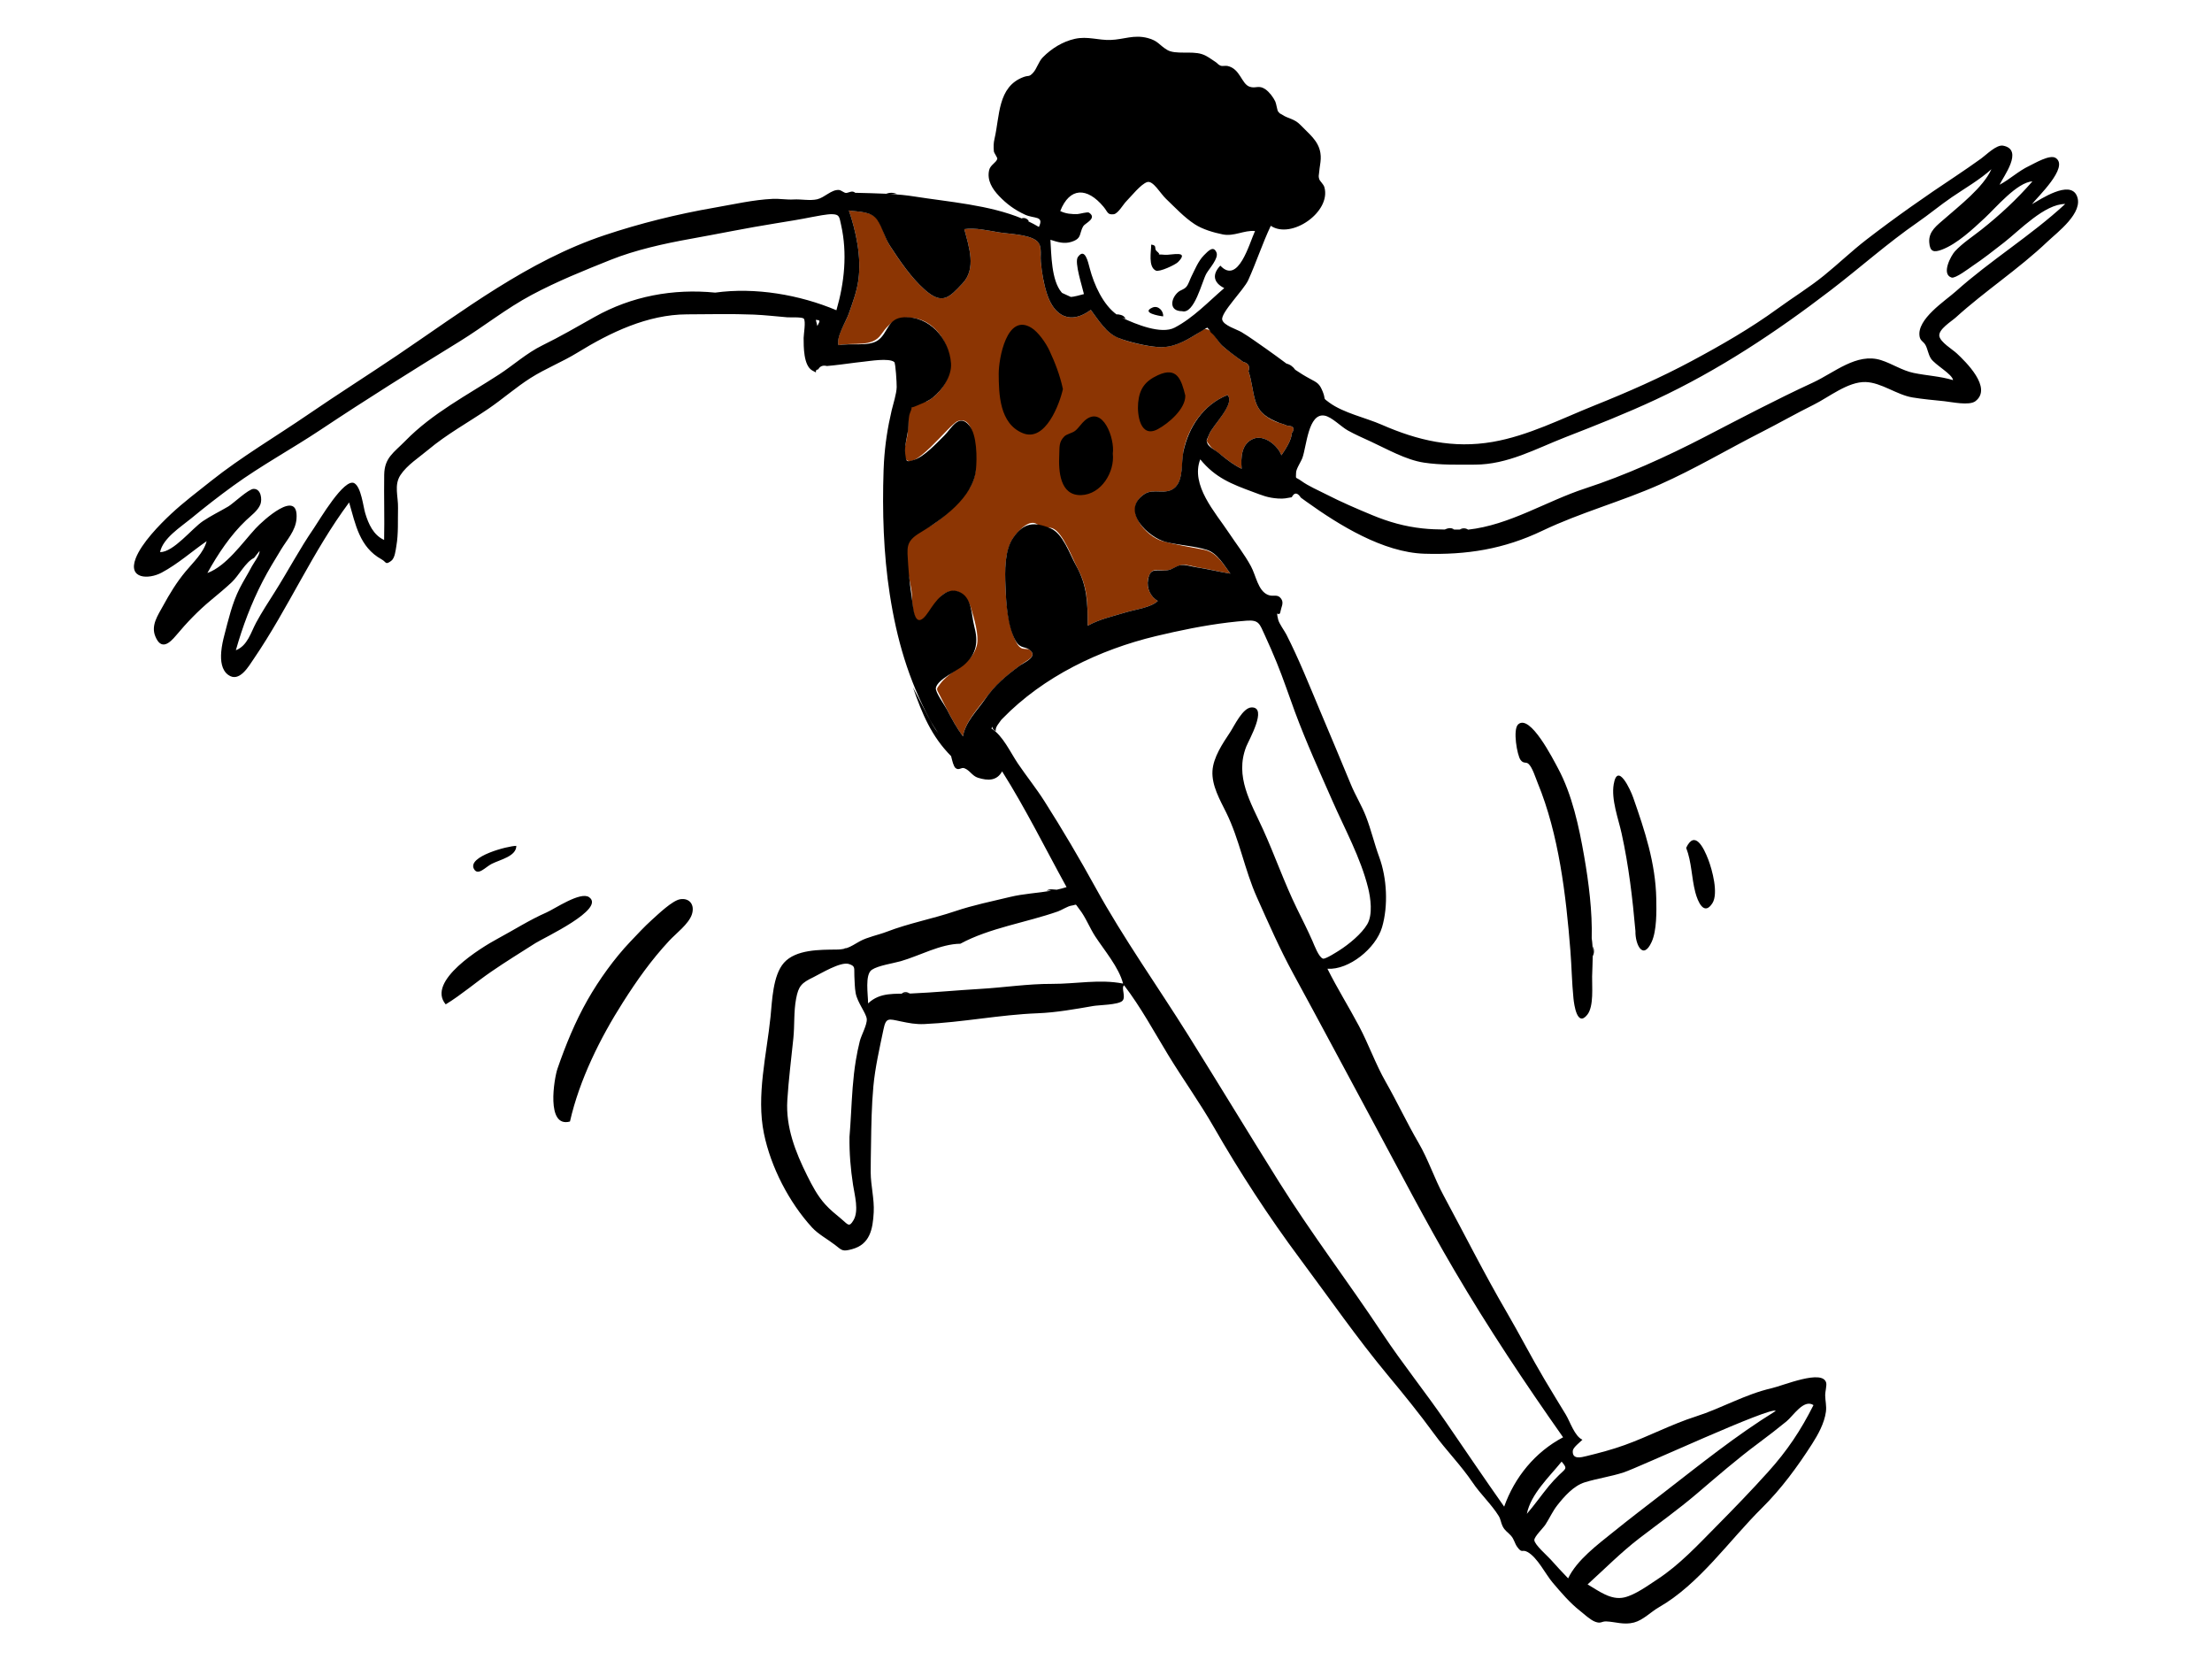 <svg width="917" height="688" viewBox="0 0 917 688" fill="none" xmlns="http://www.w3.org/2000/svg">
<path fill-rule="evenodd" clip-rule="evenodd" d="M508.879 163.74C499.353 167.522 492.953 176.344 490.744 186.227C489.721 190.796 490.691 197.77 487.698 201.454C484.114 205.862 478.543 202.046 474.413 204.809C464.991 211.112 475.08 222.491 482.101 224.364C487.699 225.858 493.395 226.773 499.024 227.864C504.31 228.887 506.891 233.559 510.064 237.792C505.681 237.062 501.382 235.958 496.975 235.262C495.078 234.962 492.327 234.019 490.352 234.14C487.969 234.288 486.449 235.948 484.185 236.341C480.293 237.017 477.616 234.518 476.083 239.41C474.954 243.014 476.749 247.322 479.976 249.101C477.124 251.891 470.546 252.642 466.816 253.8C461.413 255.476 455.916 256.565 450.905 259.395C450.905 250.586 451.014 243.613 446.711 235.555C444.623 231.644 440.64 220.657 436.37 219.022C435.087 218.53 433.275 218.801 431.936 218.402C430.545 217.987 429.776 216.777 428.218 216.736C425.383 216.66 422.323 219.971 420.64 222.134C416.385 227.606 416.551 236.36 416.814 242.951C417.085 249.764 417.774 258.317 420.558 264.62C421.204 266.084 421.868 267.73 423.279 268.61C424.305 269.249 426.216 268.745 427.005 269.471C429.869 272.111 425.891 273.623 423.681 275.239C418.035 279.368 413.157 283.369 409.026 288.912C405.538 293.591 400.098 299.27 399.206 305.267C395.367 300.07 392.668 294.206 389.724 288.487C388.052 285.239 388.016 285.897 389.794 283.437C391.181 281.52 393.617 279.525 395.596 278.185C399.644 275.445 403.829 272.495 405.017 267.281C405.915 263.338 403.768 256.052 402.537 252.062C400.963 246.964 396.851 243.053 391.577 246.03C387.671 248.237 385.792 256.125 382.004 257.229C377.731 258.475 378.319 248.115 377.924 245.24C377.191 239.877 374.356 230.858 376.128 225.59C377.508 221.489 384.162 219.303 387.618 216.808C392.752 213.102 397.814 208.383 401.424 203.145C405.125 197.773 404.798 192.302 404.135 186.041C403.748 182.389 403.147 172.45 397.053 174.558C393.545 175.771 377.868 197.113 375.093 189.539C374.311 187.403 376.001 182.02 376.298 179.557C376.515 177.762 376.48 169.205 377.692 168.013C378.157 167.554 383.654 166.813 384.856 166.074C387.737 164.298 389.901 161.971 391.635 159.076C397.377 149.488 390.848 134.501 380.058 132.095C373.023 130.526 369.22 132.993 365.283 138.659C361.472 144.143 353.994 141.772 347.633 143.094C346.436 139.838 350.646 133.432 351.76 130.295C353.399 125.673 355.209 120.874 355.863 115.998C357.136 106.482 354.941 96.218 351.922 87.25C355.544 87.805 360.692 87.585 363.184 90.294C365.683 93.007 366.792 98.578 368.902 101.84C372.973 108.132 377.652 114.998 383.255 120.002C390.572 126.535 393.465 123.484 399.073 117.417C404.757 111.268 401.778 102.589 399.758 94.996C404.357 94.306 409.672 95.6 414.193 96.328C418.29 96.987 425.977 97.136 429.454 99.611C432.055 101.462 431.131 103.48 431.384 107.119C431.726 112.041 432.499 117.017 433.997 121.731C437.043 131.323 443.924 134.615 452.196 128.444C455.07 132.3 458.191 137.4 462.629 139.586C466.984 141.735 475.081 143.502 479.956 143.856C486.092 144.3 490.994 141.571 496.068 138.471C498.551 136.954 499.25 135.709 501.418 136.9C503.02 137.781 505.136 141.944 506.763 143.382C508.585 144.993 510.59 146.475 512.543 147.921C513.454 148.67 514.4 149.373 515.381 150.027C517.539 150.543 518.265 151.824 517.557 153.869C518.922 157.809 519.185 161.983 520.338 165.965C521.7 170.669 524.935 173.232 529.283 174.967C530.791 175.396 532.273 175.905 533.727 176.493C536.318 176.544 536.907 177.592 535.491 179.636C535.49 182.384 532.7 186.562 531.207 188.725C529.741 184.651 524.074 180.114 519.678 181.842C514.566 183.85 514.368 189.724 514.731 194.318C511.538 192.815 508.794 190.646 506.064 188.448C504.737 187.38 502.541 186.141 501.565 184.715C499.875 182.243 500.023 183.525 501.212 180.173C502.526 176.466 512.258 167.346 508.879 163.74Z" fill="#8C3503"/>
<path fill-rule="evenodd" clip-rule="evenodd" d="M475.771 15.76C480.181 16.913 480.531 18.712 483.874 20.695C487.277 22.715 493.781 21.068 498.121 22.398C500.398 23.097 501.802 24.36 503.748 25.582C504.927 26.323 504.78 26.717 506.018 27.231C506.662 27.497 508.114 27.176 508.875 27.342C514.152 28.496 514.624 34.708 517.985 35.926C520.571 36.864 521.788 35.047 524.628 37.045C526.232 38.175 527.818 40.283 528.666 42.037C529.082 42.898 529.486 45.793 529.848 46.223C530.992 47.585 530.528 46.845 531.639 47.609C533.924 49.179 536.612 49.169 539.12 51.814C542.523 55.403 546.577 58.247 547.386 63.43C547.523 64.309 547.551 65.118 547.517 65.896L547.488 65.437C547.548 66.454 547.609 67.469 547.668 68.485C547.617 67.622 547.565 66.759 547.515 65.897C547.441 67.638 547.057 69.222 546.902 71.082C546.749 72.913 546.506 72.919 546.891 74.232C547.151 75.116 548.671 76.307 549.038 77.611C551.92 87.835 535.337 99.351 526.81 93.6C523.328 100.964 520.817 108.713 517.469 116.116C515.636 120.173 505.987 129.662 506.685 132.547C507.259 134.924 512.749 136.522 514.665 137.667C518.136 139.745 521.498 142.251 524.829 144.547C527.723 146.542 530.498 148.665 533.317 150.719L533.22 150.694C534.833 151.066 536.032 151.989 536.95 153.283C538.88 154.593 540.861 155.833 542.942 156.943C546.144 158.653 546.998 158.985 548.368 162.396C549.772 165.886 548.021 164.667 551.08 166.897C557.024 171.229 566.077 173.113 572.809 176.06C587.743 182.592 602.371 186.019 618.79 183.179C633.532 180.629 647.306 173.556 661.103 168.033C674.762 162.566 688.369 156.584 701.317 149.64C713.563 143.072 725.685 136.124 736.984 127.897C743.316 123.287 750.009 119.18 756.094 114.253C762.074 109.413 767.646 104.043 773.718 99.354C785.615 90.166 798.162 81.37 810.721 73.044C814.3 70.672 817.813 68.2 821.311 65.711C823.418 64.212 827.639 59.849 830.424 60.389C839.117 62.071 830.41 73.304 828.942 76.59C833.237 74.296 836.739 70.906 841.207 68.792C843.492 67.71 849.81 63.884 852.224 65.496C857.894 69.279 844.51 81.753 842.355 84.648C845.942 82.602 858.019 74.501 860.951 81.131C864.021 88.072 852.859 96.3 848.793 100.168C836.799 111.577 822.947 120.561 810.745 131.634C809.061 133.161 803.546 136.526 803.961 139.278C804.349 141.849 809.419 144.819 811.234 146.526C814.804 149.88 826.133 160.797 818.919 166.304C816.374 168.246 809.116 166.639 806.072 166.317C801.612 165.847 797.219 165.484 792.795 164.745C786.292 163.658 779.916 158.558 773.405 158.365C766.086 158.149 758.204 164.625 751.907 167.749C744.51 171.418 737.403 175.481 730.041 179.229C715.987 186.383 702.572 194.399 688.069 200.846C672.168 207.916 655.115 212.49 639.41 220.001C623.428 227.645 608.021 230.074 590.515 229.534C573.429 229.007 555.163 217.688 541.639 207.994C540.858 207.429 540.076 206.864 539.296 206.299C537.846 204.086 536.581 204.029 535.501 206.125C533.306 206.484 532.397 206.826 529.781 206.642C525.507 206.343 523.372 205.381 519.451 203.931C510.566 200.646 503.852 198.083 497.571 190.413C493.454 201.12 503.834 212.418 509.391 220.798C512.453 225.416 515.936 229.821 518.575 234.702C520.718 238.667 521.492 244.827 525.593 246.569C528.043 247.61 529.558 245.888 531.209 248.358C532.287 249.97 531.107 251.821 530.896 253.184C530.357 256.647 528.685 251.767 529.883 256.874C530.262 258.487 532.531 261.562 533.286 263.043C538.431 273.139 542.627 283.702 547.028 294.146C551.407 304.535 555.747 314.825 560.037 325.233C561.888 329.725 564.485 333.865 566.25 338.405C568.402 343.94 569.725 349.721 571.775 355.299C574.957 363.959 575.567 375.412 572.941 384.365C570.37 393.131 559.203 402.143 550.302 401.582C554.423 409.831 559.097 417.249 563.391 425.351C567.415 432.942 570.226 441.05 574.401 448.367C579.154 456.697 583.305 465.586 588.072 473.746C592.098 480.638 594.625 488.487 598.407 495.49C607.03 511.455 615.343 528.055 624.587 543.896C629.965 553.111 634.811 562.592 640.268 571.777C643.185 576.688 646.167 581.556 649.139 586.435C650.854 589.252 652.795 595.44 656.014 596.802C655.088 597.769 652.119 599.989 652.012 601.399C651.728 605.153 655.524 604.115 657.651 603.597C663.051 602.282 668.253 600.904 673.473 599.03C683.469 595.442 692.984 590.363 703.092 587.144C713.588 583.799 723.478 577.965 734.372 575.479C739.328 574.349 755.63 567.397 757.067 573.227C757.339 574.33 756.628 576.98 756.64 578.317C756.66 580.682 757.278 582.792 756.942 585.25C756.295 589.957 753.711 594.659 751.192 598.588C745.162 607.993 738.402 617.214 730.453 625.077C716.825 638.561 704.507 656.643 687.69 666.269C684.354 668.18 681.191 671.565 677.419 672.57C673.229 673.685 669.669 672.282 665.923 672.125C663.863 672.039 663.751 673.186 661.268 672.251C659.228 671.482 656.606 669 654.941 667.686C650.74 664.37 647.191 660.171 643.723 656.106C640.656 652.511 637.407 645.648 633.257 643.352C630.951 642.077 631.075 644.123 629.006 641.286C627.863 639.719 627.759 638.118 626.347 636.546C624.841 634.87 623.89 634.632 622.893 632.608C622.196 631.194 622.169 629.817 621.269 628.365C618.273 623.534 613.744 619.39 610.532 614.611C605.733 607.469 599.569 601.294 594.519 594.357C588.475 586.057 581.754 577.79 575.197 569.903C562.567 554.708 550.953 537.949 538.993 521.894C526.055 504.528 513.972 485.991 503.182 467.19C497.4 457.113 490.406 447.361 484.334 437.4C478.397 427.663 472.932 417.461 465.989 408.426C464.651 409.485 466.913 413.328 465.268 414.903C463.548 416.553 455.494 416.618 453.296 416.998C445.79 418.295 437.797 419.737 430.168 420.027C414.459 420.623 398.969 423.815 383.135 424.503C379.596 424.657 376.79 424.097 373.377 423.386C368.258 422.318 367.297 421.706 366.249 426.739C364.654 434.396 362.768 442.584 362.062 450.343C361.333 458.359 361.202 466.382 361.09 474.432C361.038 478.268 360.934 482.108 360.952 485.944C360.979 491.521 362.496 496.963 362.206 502.531C361.837 509.627 360.592 515.798 353.283 517.798C349.195 518.916 349.113 518.346 346.224 516.098C343.187 513.737 339.176 511.604 336.618 508.805C327.109 498.403 319.576 483.831 316.706 469.924C313.454 454.164 317.831 437.173 319.426 421.503C320.097 414.917 320.355 404.332 324.99 399.1C329.942 393.51 340.052 393.697 346.708 393.622C348.228 393.605 349.401 393.451 350.416 393.181C350.186 393.161 349.956 393.149 349.729 393.155L351.024 393.001C352.842 392.402 354.228 391.408 356.468 390.172C359.614 388.437 364.169 387.558 367.569 386.25C376.81 382.692 386.541 380.896 395.902 377.738C403.472 375.184 410.993 373.683 418.68 371.822C424.305 370.459 430.173 370.2 435.812 369.239C435.168 369.164 434.524 369.088 433.894 369.174C435.23 368.303 436.682 368.778 438.095 368.804C439.465 368.513 440.817 368.164 442.144 367.731C433.304 351.664 425.229 335.284 415.432 319.751C413.291 323.662 409.66 323.732 405.41 322.396C403.032 321.648 402.042 319.298 399.816 318.461C398.428 317.939 397.599 319.522 396.145 318.393C395.298 317.738 394.779 315.421 394.285 313.437C386.12 305.195 382.254 295.846 378.477 284.962C381.252 290.118 383.787 295.428 386.659 300.53C387.31 301.688 388.141 302.861 389.029 304.049L388.772 303.669C387.591 301.917 386.442 300.137 385.432 298.238C376.517 281.473 371.762 265.027 368.855 246.321C366.252 229.571 365.721 211.885 366.293 194.954L366.191 197.12C366.226 196.383 366.261 195.645 366.296 194.907L366.293 194.954C366.333 193.774 366.389 192.603 366.461 191.439L366.46 191.439C366.905 184.217 367.961 177.283 369.64 170.139C370.296 167.347 371.667 163.237 371.726 160.463C371.762 158.778 371.277 150.539 370.729 150.08C368.608 148.3 360.36 149.686 358.031 149.927C353.791 150.367 349.577 151.034 345.338 151.479C344.486 151.561 343.633 151.643 342.781 151.724C341.144 151.305 339.949 151.769 339.198 153.116C336.968 153.508 339.786 155.356 336.68 153.547C333.072 151.447 333.163 143.633 333.15 140.089C333.144 138.748 334.136 133.078 333.212 132.089C332.5 131.327 327.618 131.633 326.398 131.532C321.76 131.154 317.092 130.593 312.441 130.407C303.259 130.038 293.941 130.267 284.76 130.307C268.444 130.377 252.99 137.806 239.362 146.194C233.069 150.067 226.123 152.764 219.909 156.718C213.796 160.609 208.426 165.387 202.419 169.474C194.02 175.187 185.217 179.976 177.428 186.516C173.698 189.646 168.746 192.777 166.014 196.921C163.269 201.083 165.118 205.791 165.003 210.565C164.878 215.737 165.204 221.222 164.318 226.29C164.011 228.048 163.738 231.398 162.119 232.547C159.651 234.3 160.273 233.019 158.157 231.85C149.002 226.787 147.376 217.311 144.736 208.275C129.605 228.588 119.548 252.05 105.24 273.047C103.049 276.263 99.231 283.076 94.63 279.776C91.862 277.791 91.396 273.923 91.716 270.191L91.719 271.228C91.715 270.236 91.712 269.248 91.709 268.261C91.712 268.903 91.715 269.544 91.717 270.185C91.931 267.68 92.499 265.238 92.963 263.467C94.701 256.827 96.222 250.038 99.35 243.888C100.918 240.806 102.792 237.886 104.382 234.817C105.196 233.249 107.721 230.129 107.61 228.368C106.85 229.332 106.093 230.294 105.333 231.259C101.762 232.982 99.039 238.56 96.089 241.335C93.405 243.859 90.357 246.372 87.459 248.782C82.142 253.2 77.524 258 73.018 263.382C70.283 266.647 66.818 269.753 64.381 263.768C62.518 259.194 65.439 255.088 67.575 251.18C70.367 246.071 73.175 241.446 76.883 236.962C80.025 233.166 84.436 229.118 85.667 224.334C79.407 228.676 73.792 233.742 67.023 237.369C61.636 240.254 52.936 240.096 56.256 231.444C58.667 225.164 66.096 217.532 71.003 212.958C76.103 208.203 81.959 203.782 87.436 199.424C100.169 189.293 114.367 180.97 127.797 171.769C140.06 163.368 152.6 155.439 164.783 147.215C192.139 128.748 218.921 108.1 250.618 97.502C265.338 92.58 280.821 88.745 296.085 86.101C303.961 84.737 312.38 82.789 320.349 82.437C323.287 82.307 326.123 82.861 329.028 82.686C332.048 82.504 335.782 83.3 338.754 82.612C341.882 81.888 344.64 78.546 347.749 78.75C348.775 78.818 349.724 79.895 350.76 79.998C350.76 79.998 350.76 79.998 350.76 79.997C352.051 79.859 353.314 78.819 354.531 79.918C354.53 79.918 354.53 79.918 354.531 79.918C358.844 80.043 363.151 80.102 367.444 80.317L367.254 80.398C368.8 79.703 370.344 79.818 371.887 80.408C370.92 80.406 369.954 80.404 368.988 80.402C372.326 80.601 375.654 80.911 378.968 81.437C393.342 83.717 410.115 84.915 423.832 90.648C423.769 90.58 423.709 90.508 423.648 90.434C424.871 90.175 425.798 90.653 426.537 91.597C426.407 91.635 426.281 91.663 426.158 91.681C427.717 92.411 429.228 93.209 430.686 94.082C432.9 89.323 428.762 90.758 424.915 88.981C420.665 87.019 417.316 84.567 414.139 81.225C411.422 78.369 409.098 74.804 410.046 70.547C410.537 68.346 412.99 67.471 413.426 65.858C413.574 65.309 412.071 63.48 412.009 62.692C411.859 60.806 411.854 59.361 412.288 57.504C414.496 48.09 413.543 36.007 424.225 31.968C426.537 31.095 426.487 32.066 428.204 30.248C429.866 28.489 430.485 25.569 432.386 23.671C436.02 20.042 440.562 17.214 445.594 16.099C450.87 14.928 455.338 16.743 460.41 16.565C465.912 16.372 470.019 14.256 475.771 15.76ZM740.642 589.166C736.876 592.236 732.984 595.258 729.081 598.15C720.151 604.77 711.832 612.012 703.372 619.22C695.718 625.74 687.522 631.58 679.553 637.699C671.979 643.514 665.237 650.371 658.15 656.78C662.766 659.476 667.786 663.452 673.363 662.171C677.89 661.13 683.235 657.192 687.139 654.634C696.23 648.682 703.832 640.474 711.426 632.797C718.871 625.272 725.983 617.924 733.012 610.117C740.914 601.339 746.503 592.973 751.792 582.456C747.764 579.782 743.343 586.966 740.642 589.166ZM673.089 610.36C667.779 612.081 662.275 612.835 656.981 614.463C652.376 615.879 648.431 620.347 645.529 624.058C643.623 626.495 642.374 629.362 640.669 631.987C639.704 633.473 636.02 636.967 636.066 638.419C636.125 640.293 641.542 644.993 642.817 646.433C645.179 649.1 647.607 651.707 650.079 654.272C653.71 646.636 662.397 640.226 668.881 634.989C675.607 629.554 682.664 624.175 689.63 618.793C705.011 606.908 719.492 595.178 736.103 584.895C735.104 582.495 679.265 608.356 673.089 610.36ZM647.381 605.879C642.311 612.173 634.613 619.28 632.965 627.53C636.16 623.845 638.984 619.795 642.076 616.016C643.421 614.374 644.82 612.91 646.331 611.418C649.098 608.683 649.977 608.929 647.381 605.879ZM516.775 257.29C506.64 258.049 496.396 259.833 486.41 262.028L485.95 262.027C486.683 262.027 487.404 262.029 488.127 262.031C487.552 262.031 486.977 262.03 486.406 262.029C483.995 262.558 481.598 263.112 479.221 263.681C455.808 269.288 432.54 280.453 415.635 297.831L415.068 298.419C414.28 299.67 412.445 301.419 412.81 303.103C411.665 302.383 411.304 301.762 411.417 301.202C411.257 301.435 411.115 301.686 410.994 301.961C415.785 304.972 418.845 311.886 422.009 316.553C425.577 321.815 429.572 326.762 432.988 332.136C440.413 343.818 447.533 355.883 454.205 368.014C465.753 389.008 479.972 408.935 492.673 429.252C505.352 449.537 517.451 469.527 530.126 489.785C543.619 511.349 559.098 531.666 573.037 552.688C581.348 565.222 590.84 576.98 599.355 589.397C607.411 601.147 615.355 612.898 623.562 624.544C627.891 612.386 636.33 601.946 647.991 595.796C632.111 573.257 616.915 550.417 602.935 526.626C590.891 506.13 580.27 485.568 569.086 464.822C558.068 444.383 547.197 423.926 536.062 403.503C530.501 393.304 525.817 382.587 521.046 371.931C515.97 360.592 513.837 347.966 508.342 336.841C505.773 331.64 502.292 325.636 502.634 319.61C502.957 313.928 506.905 308.127 509.941 303.548C511.744 300.83 515.199 293.274 518.908 293.237C525.602 293.171 517.671 306.841 516.623 309.532C511.798 321.924 518.514 332.638 523.565 343.739C528.497 354.58 532.418 365.955 537.666 376.668C539.869 381.165 542.106 385.555 544.111 390.117C544.804 391.693 546.706 396.869 548.467 397.381C549.475 397.674 554.472 394.44 555.242 393.948C559.153 391.454 564.483 387.119 566.83 383.08C569.153 379.083 568.211 372.26 567.145 367.985C564.052 355.567 557.539 343.755 552.419 332.106C547.045 319.878 541.406 307.493 536.775 294.962C534.272 288.192 532.019 281.362 529.282 274.675C527.727 270.873 526.1 267.102 524.371 263.377C522.174 258.642 522.008 256.898 516.775 257.29ZM337.198 405.08C332.32 407.439 331.026 408.687 330.032 413.979C328.998 419.479 329.456 424.907 328.888 430.436L328.884 430.473L328.813 431.444C328.837 431.124 328.86 430.803 328.883 430.483L328.888 430.436C328.003 439.029 326.913 447.621 326.387 456.114C325.698 467.218 329.767 477.583 334.592 487.27C336.716 491.535 338.88 495.678 342.101 499.249C344.079 501.442 346.372 503.303 348.643 505.176C351.517 507.543 351.954 509.004 353.83 505.796C356.134 501.853 354.296 495.452 353.643 491.198C352.613 484.49 352.078 478.089 352.162 471.275C352.421 468.202 352.604 465.124 352.777 462.046C352.775 461.797 352.773 461.548 352.772 461.299L352.778 462.04C353.2 454.519 353.561 446.996 354.797 439.533C355.242 436.85 355.779 434.179 356.445 431.543C357.053 429.136 359.521 424.771 359.323 422.41C359.123 420.029 355.417 415.586 354.717 411.628C354.317 409.358 354.312 406.953 354.186 404.66C354.002 401.336 354.797 400.531 351.92 399.606C348.483 398.5 340.148 403.654 337.198 405.08ZM286.819 379.059C285.513 383.026 280.2 386.975 277.454 389.932C269.958 398.005 264.153 406.208 258.27 415.449C248.829 430.273 240.225 447.548 236.285 464.897C226.234 467.675 229.731 446.995 231.111 442.993C234.498 433.172 238.447 423.519 243.585 414.487C248.298 406.204 254.734 397.229 261.317 390.327C264.037 387.473 267.243 383.994 270.209 381.339C272.824 378.997 278.696 373.3 281.972 372.761C285.797 372.132 288.146 375.029 286.819 379.059ZM645.875 318.464C651.74 329.343 654.6 342.779 656.712 354.879C658.627 365.842 660.144 377.817 659.855 388.948C660.14 390.859 660.255 392.779 660.28 394.704L660.239 396.449C660.272 395.031 660.306 393.612 660.34 392.197C660.917 393.603 660.987 394.994 660.283 396.365C660.252 399.171 660.083 401.983 660.022 404.789C659.934 408.848 660.797 417.138 658.029 420.629C653.808 425.953 652.547 416.408 652.285 413.798C651.629 407.268 651.535 400.66 651.019 394.116C649.207 371.178 646.243 345.83 637.421 324.463C636.584 322.436 635.267 318.093 633.658 316.656C632.519 315.64 631.644 316.755 630.333 314.978C628.964 313.126 627.026 302.342 629.387 300.252C634.334 295.87 643.845 314.699 645.875 318.464ZM244.205 371.901C251.226 376.796 225.457 388.737 222.002 390.93C215.826 394.85 209.67 398.654 203.633 402.799C197.292 407.153 191.291 412.368 184.772 416.34C176.601 406.72 199.608 392.714 206.283 389.125C213.064 385.48 219.518 381.33 226.563 378.239C229.931 376.761 240.645 369.419 244.205 371.901ZM444.014 375.439C442.631 375.654 439.959 377.325 438.621 377.795C425.448 382.431 410.25 384.627 398.111 391.205C389.913 391.286 381.266 396.182 373.406 398.441C370.285 399.338 364.033 400.228 361.409 402.013C358.469 404.015 359.873 412.278 359.873 415.928C364.987 411.135 370.986 412.116 377.753 411.828C387.272 411.423 396.728 410.484 406.195 409.939C416.236 409.362 426.048 407.804 436.137 407.843C446.072 407.882 455.794 405.808 465.577 407.72C463.871 401.02 457.733 393.845 454.001 388.114C451.703 384.585 450.014 380.091 447.402 376.82C445.418 374.334 446.816 375.001 444.014 375.439ZM377.189 411.816L373.805 411.871C374.919 410.967 376.051 411.178 377.189 411.816ZM677.021 330.531C681.857 344.318 686.323 357.773 686.621 372.552C686.723 377.674 686.866 385.753 684.697 390.471C681.088 398.321 677.839 391.375 677.984 385.986C676.798 372.437 675.181 358.801 672.256 345.5C670.896 339.314 667.891 331.497 668.976 325.085C670.573 315.657 675.945 327.464 677.021 330.531ZM677.984 385.986C677.949 387.31 677.913 388.636 677.875 389.956C677.91 388.629 677.947 387.308 677.984 385.986ZM708.212 356.393C709.784 360.521 712.479 370.357 709.88 374.416C706.412 379.833 703.817 373.762 702.802 369.872C701.206 363.748 701.322 357.384 699.012 351.458C702.536 343.955 706.223 351.168 708.212 356.393ZM214.044 350.632C214.044 354.963 207.436 356.29 203.865 358.083C201.235 359.403 198.151 363.258 196.47 360.184C193.644 355.016 210.569 350.632 214.044 350.632ZM351.925 87.25C354.942 96.212 357.139 106.491 355.866 115.998C355.211 120.884 353.4 125.665 351.763 130.295C350.753 133.153 346.495 139.991 347.636 143.094C352.336 142.118 360.061 143.747 363.866 141.13C368.192 138.155 367.799 131.941 374.619 131.526C385.085 130.888 393.515 140.18 394.246 150.589C394.624 155.976 390.657 161.671 386.628 164.853C384.455 166.569 382.393 167.113 380.005 168.188C378.42 168.902 377.954 168.871 377.85 168.834L377.846 168.832L377.852 168.839C377.919 168.93 378.035 169.35 377.342 170.935C376.482 172.904 376.728 176.025 376.474 178.129C376.101 181.214 374.863 185.067 375.27 188.106C375.707 191.38 375.565 191.727 379.112 190.561C383.188 189.22 388.417 183.582 391.479 180.546C394.481 177.569 397.454 171.184 401.769 176.293C405.078 180.212 405.071 190.047 404.565 194.906C403.391 206.198 390.529 215.401 381.53 220.764C375.186 224.545 376.096 227.022 376.495 234.158C376.818 239.948 377.728 245.783 378.497 251.526C379.428 258.465 381.656 258.572 385.061 253.425C387.667 249.487 391.934 243.034 397.533 245.293C403.091 247.535 402.613 254.745 403.857 259.459C405.599 266.056 405.039 271.021 399.428 275.842C396.88 278.032 388.669 281.595 387.971 285.145C387.632 286.871 391.614 292.27 392.564 294.114C394.548 297.969 396.628 301.772 399.21 305.267C400.083 299.396 405.22 294.42 408.433 289.739C412.314 284.087 417.058 280.109 422.624 276.009C424.663 274.509 429.804 272.493 427.396 269.888C425.306 267.625 423.129 269.297 421.058 265.67C417.587 259.591 417.09 249.8 416.817 242.951C416.574 236.834 416.351 228.253 419.986 222.948C424.411 216.489 428.843 216.243 435.475 218.995C440.651 221.143 443.365 229.496 446.133 234.482C450.815 242.91 450.908 250.07 450.908 259.395C455.919 256.565 461.416 255.476 466.819 253.8C470.549 252.642 477.128 251.891 479.979 249.101C476.919 247.415 475.286 243.75 475.921 240.292C476.964 234.624 479.873 237.09 484.189 236.341C486.123 236.005 487.523 234.544 489.469 234.265C491.461 233.98 493.602 234.774 495.583 235.08C500.465 235.835 505.22 236.985 510.067 237.792C507.367 234.191 504.643 229.29 500.299 227.933C495.064 226.296 488.767 226.032 483.299 224.665C476.246 222.904 464.089 211.718 474.416 204.81C478.319 202.199 483.448 205.509 487.144 202.009C490.647 198.69 489.613 191.792 490.552 187.322C492.718 177.022 498.871 167.714 508.882 163.74C512.316 167.405 502.541 176.444 501.215 180.173C500.425 182.394 499.821 182.149 500.636 183.993C501.201 185.275 503.972 186.725 505.171 187.706L506.175 188.526C508.855 190.709 511.584 192.835 514.734 194.318C514.371 189.717 514.546 183.859 519.681 181.842C524.093 180.108 529.747 184.661 531.21 188.725C532.704 186.562 535.493 182.385 535.494 179.636C536.909 177.592 536.322 176.544 533.73 176.493C532.635 176.038 531.519 175.644 530.383 175.31C525.56 173.416 521.895 171.296 520.341 165.965C519.181 161.982 518.924 157.804 517.561 153.869C518.268 151.824 517.543 150.543 515.385 150.027C514.711 149.543 514.039 149.059 513.365 148.575C511.136 146.936 508.84 145.215 506.766 143.383C505.134 141.939 503.611 138.946 501.965 137.837C501.597 137.066 501.095 136.388 500.463 135.805C499.004 136.702 497.541 137.59 496.071 138.471C490.983 141.58 486.13 144.341 479.959 143.856C475.141 143.477 468.002 141.829 463.51 140.036C458.602 138.078 455.227 132.506 452.199 128.444C443.927 134.615 437.06 131.306 434 121.731C432.634 117.459 431.868 112.932 431.48 108.471C431.164 104.826 432.25 101.597 429.457 99.611C425.97 97.13 418.313 96.989 414.196 96.328C409.681 95.603 404.356 94.307 399.761 94.996C401.776 102.568 404.779 111.293 399.075 117.417C393.441 123.469 390.605 126.56 383.259 120.002C377.64 114.984 373.01 108.131 368.906 101.84C366.754 98.541 365.796 94.24 363.62 91.114C361.116 87.515 356.137 87.896 351.925 87.25ZM344.824 88.786C342.961 88.749 338.542 89.579 336.695 89.948C331.671 90.952 326.679 91.769 321.416 92.609C309.617 94.49 297.876 96.928 286.131 99.035C275.355 100.969 263.4 103.609 253.156 107.71C241.96 112.192 231.092 116.55 220.432 122.235C209.742 127.935 200.564 135.363 190.345 141.652C171.189 153.441 151.802 165.564 133.014 178.082C121.066 186.042 108.317 192.934 96.729 201.342C90.759 205.673 84.947 210.2 79.26 214.895C75.074 218.349 67.478 223.109 66.365 228.879C71.974 228.879 79.563 219.076 84.137 216.008C87.467 213.774 91.195 211.969 94.656 209.934C96.642 208.766 102.99 202.685 105.15 202.654C108.265 202.608 108.721 207.059 107.945 209.072C106.938 211.679 103.971 213.82 102 215.689C95.575 221.779 90.246 229.794 85.973 237.536C93.832 234.646 100.35 225.159 105.938 219.08C108.891 215.867 123.982 202.011 122.91 215.137C122.513 219.993 119.009 223.705 116.566 227.721C113.924 232.066 111.203 236.472 108.88 240.991C104.159 250.166 100.593 259.605 97.775 269.551C102.662 267.625 103.94 262.241 106.221 258.026C108.543 253.736 111.259 249.59 113.867 245.47C119.4 236.728 124.207 227.534 130.083 219.003C132.403 215.631 142.77 197.818 146.936 200.33C149.742 202.02 150.572 209.977 151.414 212.77C152.746 217.189 154.799 221.818 159.238 223.82C159.441 214.795 159.131 205.782 159.275 196.78C159.39 189.695 163.223 187.673 168.058 182.728C179.271 171.261 193.608 163.865 206.916 155.216C212.839 151.367 218.322 146.358 224.864 143.153C232.221 139.55 239.368 135.392 246.551 131.355C261.856 122.756 279.056 119.578 296.473 121.296L296.502 121.3C295.118 121.163 293.735 121.026 292.352 120.889C293.726 121.025 295.101 121.161 296.474 121.297C296.483 121.297 296.492 121.298 296.502 121.299C313.019 118.984 331.539 122.185 346.743 128.602C350.073 117.121 351.314 105.038 348.684 93.254C347.913 89.797 348.045 88.852 344.824 88.786ZM494.544 260.79C493.843 260.828 493.143 260.865 492.433 260.902C493.13 260.865 493.837 260.828 494.544 260.79ZM825.558 70.148C820.755 74.496 814.471 78.103 809.167 81.729C804.296 85.057 799.764 88.845 794.953 92.172C782.456 100.815 771.037 111.037 758.927 120.314C736.183 137.739 712.48 153.463 686.456 165.612C674.186 171.339 661.561 176.326 648.955 181.232C636.67 186.013 625.09 192.557 611.513 192.605C604.551 192.629 597.204 192.817 590.288 191.768C582.831 190.635 575.053 186.17 568.256 183.029C565.061 181.553 561.8 180.145 558.726 178.427C555.901 176.849 552.09 172.809 549.103 172.287C542.356 171.107 541.666 184.963 539.922 189.801C539.329 191.446 537.321 194.314 537.299 195.929C537.255 198.964 536.791 197.414 539.501 199.377C542.441 201.507 546.513 203.24 549.779 204.917C555.957 208.089 562.549 210.918 568.914 213.555C575.733 216.379 582.323 218.243 589.703 219.042C592.888 219.387 595.895 219.48 598.91 219.502L598.774 219.561C600.116 218.972 601.46 218.536 602.828 219.492L601.814 219.509C604.021 219.507 606.263 219.499 608.611 219.555C607.438 219.527 606.267 219.499 605.095 219.47C606.281 218.907 607.458 218.789 608.612 219.555C625.86 217.656 641.002 207.74 657.199 202.455C673.707 197.067 690.846 189.325 706.527 181.202C721.412 173.491 736.331 165.628 751.625 158.56C760.399 154.506 769.728 146.108 779.764 149.281C784.392 150.744 788.525 153.601 793.323 154.593C798.842 155.734 804.197 155.929 809.658 157.568C809.316 155.029 802.117 151.218 800.451 148.584C799.339 146.826 799.182 144.829 798.259 143.094C797.415 141.508 796.11 141.374 795.782 139.504C794.514 132.303 806.361 124.757 810.842 120.741C825.129 107.934 841.923 97.707 856.157 84.547C847.581 84.547 837.225 95.504 830.806 100.507C826.489 103.873 822.213 107.243 817.664 110.29C816.418 111.125 810.635 115.553 809.048 115.057C804.594 113.667 808.836 105.897 810.449 104.157C813.605 100.752 817.859 98.014 821.484 95.137C829.113 89.08 836.083 82.621 842.552 75.186C836.169 75.568 827.372 86.121 822.858 90.31C817.925 94.888 811.396 101.098 804.983 103.5C801.671 104.74 800.028 104.401 799.78 100.384C799.498 95.803 803.064 93.391 806.146 90.677C812.291 85.267 822.144 77.703 825.558 70.148ZM461.317 188.037C462.17 195.583 456.605 204.922 448.259 205.233C439.316 205.566 438.798 195.073 439.117 188.702C439.288 185.282 438.87 183.265 441.23 180.901C442.209 179.921 444.583 179.501 445.745 178.556C447.241 177.339 448.249 175.567 449.719 174.3C457.295 167.769 462.22 181.984 461.317 188.037ZM427.615 135.908C430.502 137.703 433.652 142.309 435.034 145.281C437.487 150.555 439.416 155.599 440.64 161.27C439.293 167.364 433.411 183.357 424.038 179.567C414.309 175.633 414.064 163.279 414.021 154.929C413.99 148.849 417.344 129.52 427.615 135.908ZM491.371 163.97C491.514 169.516 484.35 175.563 479.953 177.909C472.795 181.727 471.35 172.157 471.827 166.98C472.36 161.194 474.685 157.992 480.012 155.531C487.923 151.876 489.72 157.259 491.371 163.97ZM377.837 168.823C377.822 168.811 377.816 168.819 377.838 168.83L377.846 168.832L377.837 168.823ZM475.585 75.475C472.93 76.317 468.93 81.417 466.901 83.455C465.645 84.715 463.493 88.58 461.703 88.803C459.04 89.135 459.284 87.878 457.474 85.711C450.656 77.543 443.446 77.573 439.531 87.485C441.812 88.616 444.228 88.823 446.724 88.736C447.571 88.707 450.828 87.734 451.455 88.148C455.001 90.497 449.808 92.528 449.095 93.731C448.554 94.644 448.29 95.457 448.078 96.184C448.11 96.836 448.141 97.488 448.17 98.144C448.125 97.221 448.082 96.293 448.039 95.365L448.077 96.19C447.562 97.961 447.355 99.232 444.206 100.238C441.12 101.224 438.53 100.361 435.461 99.396C435.85 105.438 435.834 116.206 440.065 121.167L440.3 121.431C441.493 121.978 442.687 122.523 443.881 123.069C443.718 123.082 443.557 123.09 443.398 123.093C445.45 123.132 447.894 122.215 449.351 121.905C448.72 118.904 445.29 108.725 446.84 106.549C449.773 102.436 451.059 108.566 451.789 111.339C453.509 117.865 457.255 126.438 463.152 130.539C463.093 130.447 463.039 130.347 462.989 130.239C464.394 130.488 465.899 130.55 466.599 132.142C466.179 131.967 465.717 131.87 465.261 131.762L465.263 131.762C470.864 134.383 481.35 138.739 486.959 135.811C494.717 131.76 500.975 125.05 507.524 119.426C503.011 117.196 502.394 113.738 505.901 110.114C513.339 118.087 517.889 100.98 520.28 95.761C515.703 95.357 511.599 98.111 506.918 97.173C503.105 96.409 498.505 95.067 495.237 92.922C490.87 90.056 487.043 85.918 483.291 82.334C481.046 80.188 477.996 74.71 475.585 75.475ZM338.208 132.572C338.42 133.443 338.628 134.294 338.833 135.147C340.083 132.786 340.083 132.786 338.208 132.572ZM482.19 131.146C480.335 130.942 472.982 129.627 477.715 127.508C480.131 126.425 482.418 128.926 482.19 131.146ZM504.296 104.647C505.325 107.068 501.222 111.405 500.071 113.485C498.266 116.745 495.121 130.379 490.03 128.998C484.432 128.983 485.359 123.652 488.436 121.055C489.509 120.15 490.684 120.107 491.748 118.953C492.672 117.95 493.245 115.939 493.86 114.712C495.368 111.705 496.73 108.221 499.117 105.798C501.035 103.851 503.057 101.735 504.296 104.647ZM477.238 101.395C479.955 101.712 478.182 103.01 479.577 104.166C480.51 104.939 480.654 105.321 480.576 105.497L480.564 105.517L480.634 105.512C481.004 105.491 481.681 105.504 482.86 105.615C485.445 105.857 493.397 103.538 488.344 108.652C487.244 109.765 480.628 112.875 479.155 112.165C475.869 110.582 477.264 104.139 477.238 101.395ZM480.564 105.517C479.905 105.569 480.424 105.739 480.562 105.521L480.564 105.517ZM263.644 104.788C262.938 104.808 262.232 104.828 261.517 104.847C262.22 104.826 262.932 104.807 263.644 104.788ZM373.192 80.555C374.314 80.703 375.435 80.849 376.555 80.997C375.433 80.849 374.312 80.703 373.192 80.555Z" fill="black"/>
</svg>
